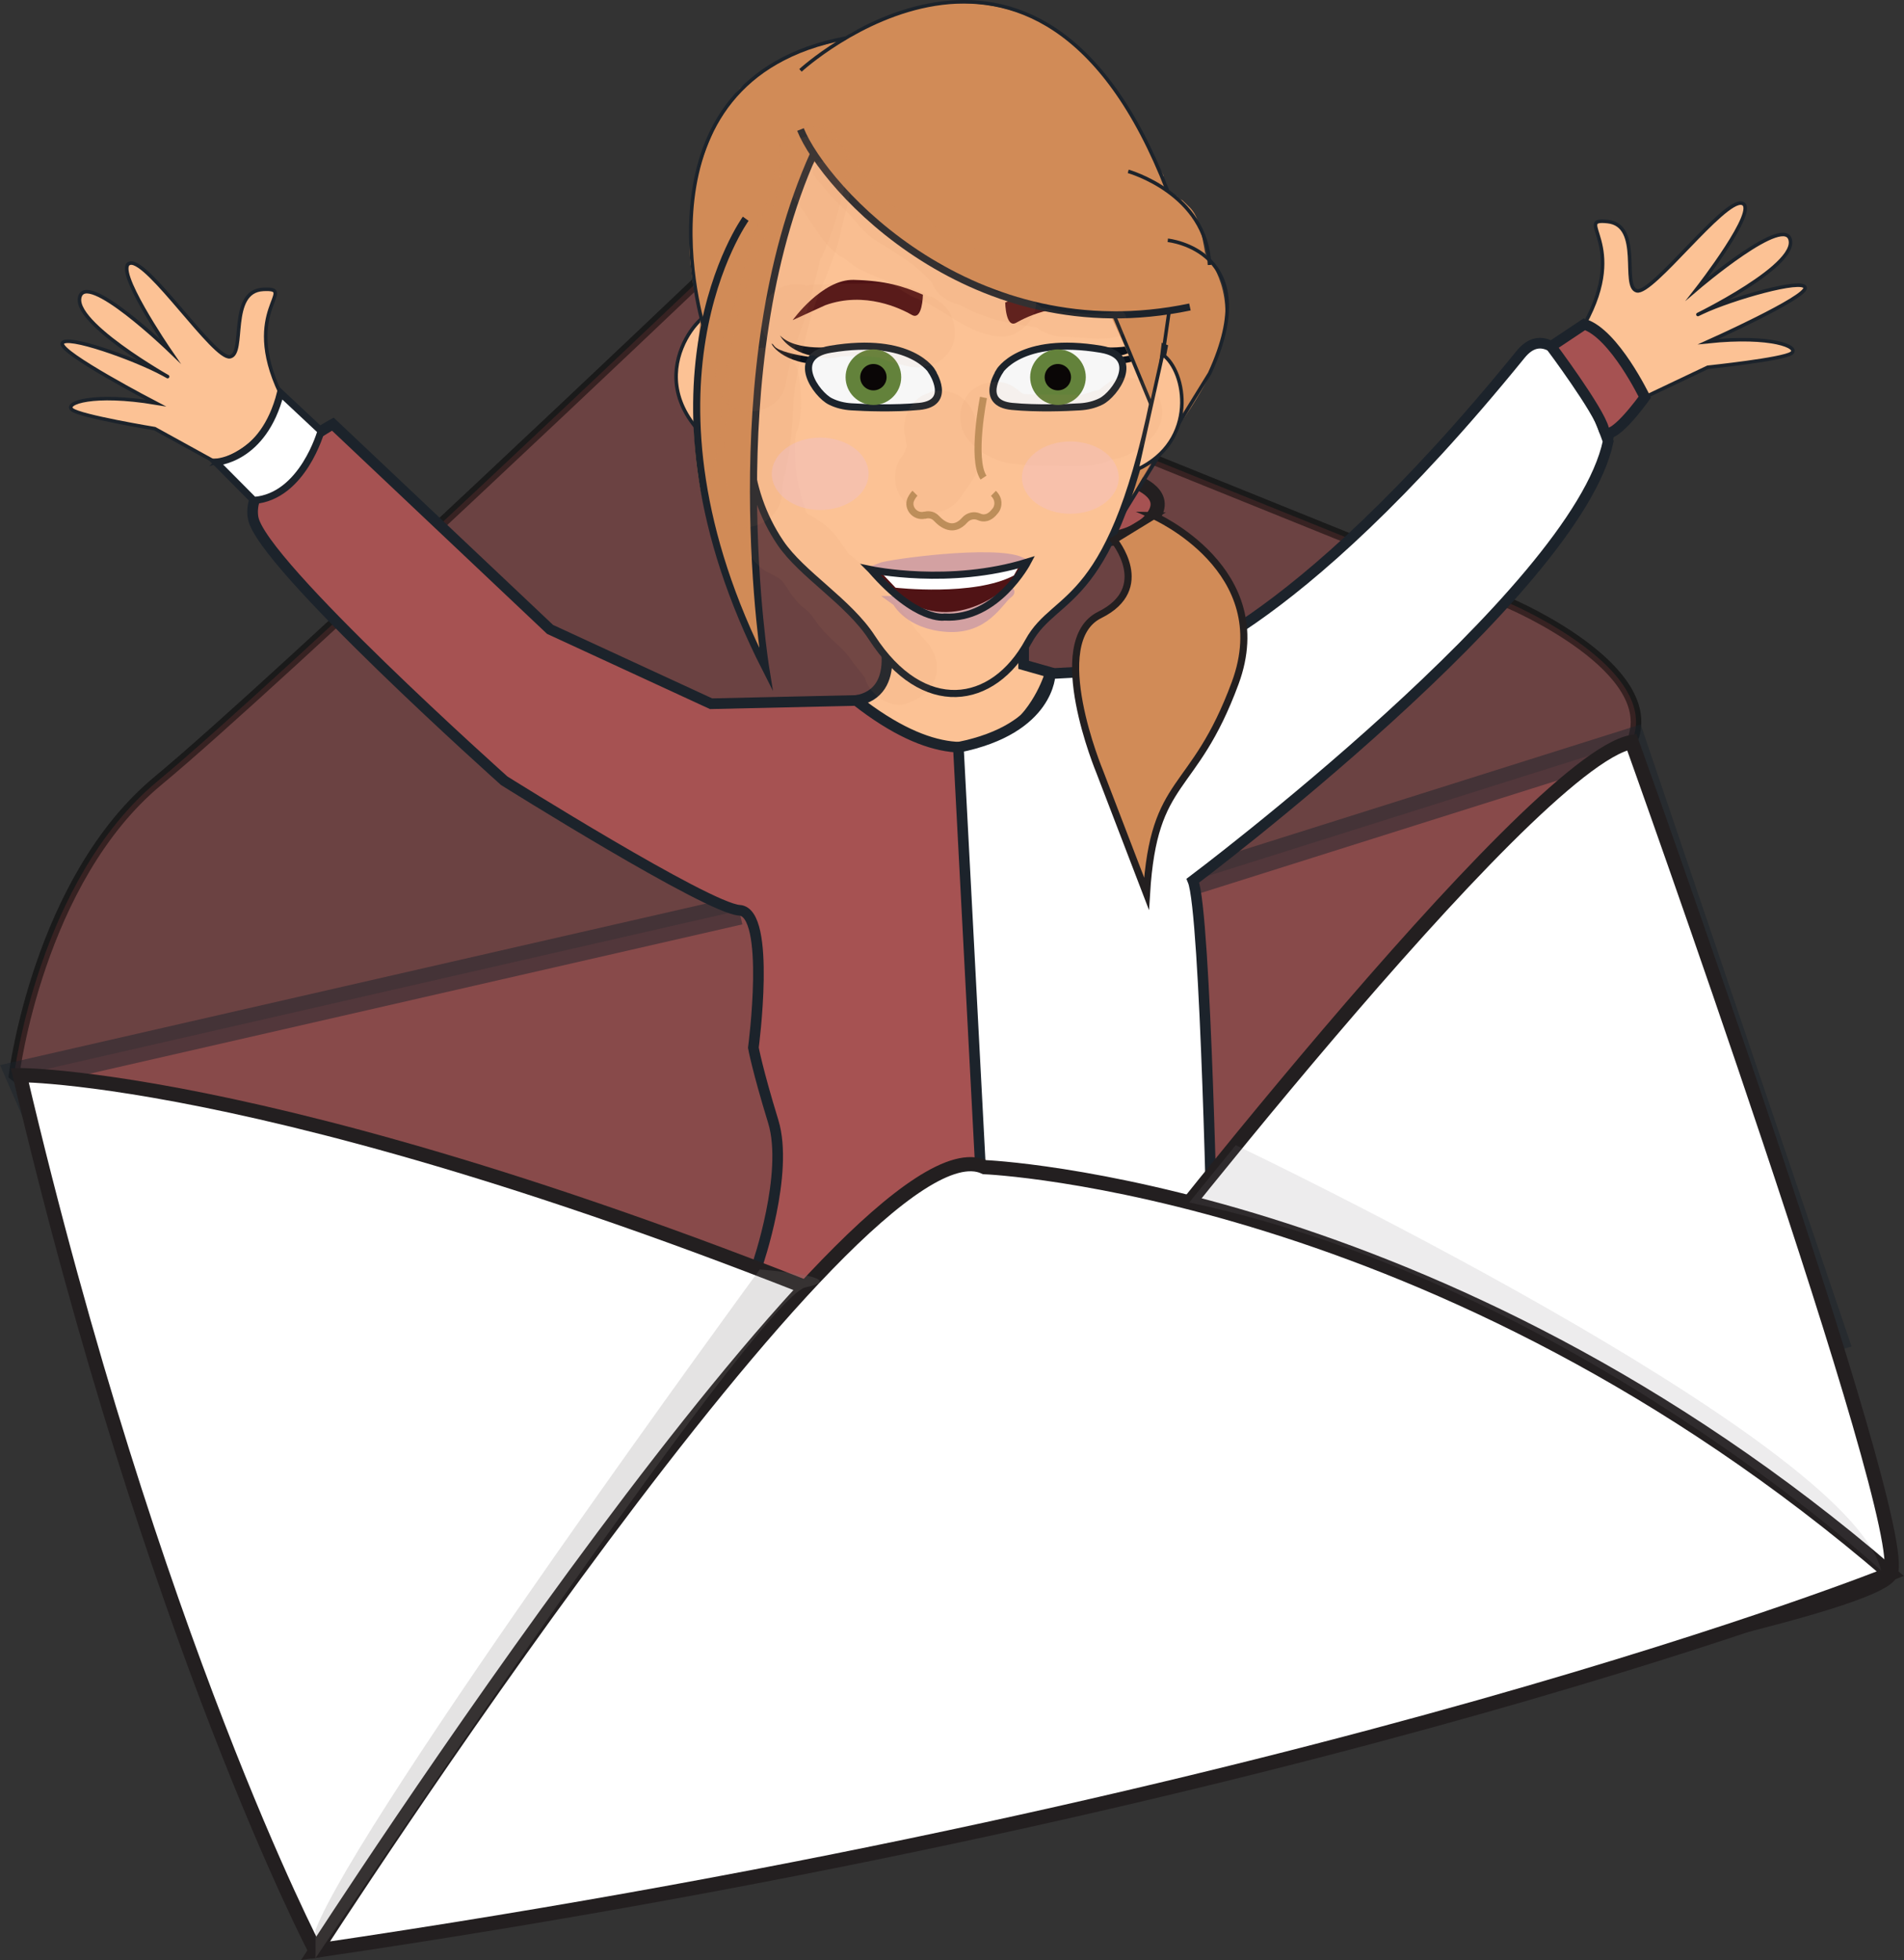 <?xml version="1.0" encoding="UTF-8"?><svg id="Layer_2" xmlns="http://www.w3.org/2000/svg" viewBox="0 0 134.2 138.18"><rect x="0" y="0" width="134.2" height="138.18" fill="#333333" stroke="none"/><defs><style>.cls-1{stroke-width:2px;}.cls-1,.cls-2,.cls-3,.cls-4,.cls-5,.cls-6,.cls-7,.cls-8,.cls-9,.cls-10,.cls-11,.cls-12,.cls-13,.cls-14,.cls-15,.cls-16,.cls-17{stroke-miterlimit:10;}.cls-1,.cls-2,.cls-3,.cls-4,.cls-8,.cls-12,.cls-14,.cls-15,.cls-16,.cls-17{stroke:#1c232b;}.cls-1,.cls-4,.cls-10,.cls-13{fill:#a65252;}.cls-1,.cls-13{opacity:.49;}.cls-2,.cls-3,.cls-7,.cls-9,.cls-11,.cls-12,.cls-17{stroke-width:.5px;}.cls-2,.cls-6,.cls-18,.cls-15{fill:#fff;}.cls-3{fill:#f7f7f7;}.cls-4,.cls-5,.cls-8,.cls-13,.cls-15{stroke-width:.75px;}.cls-5,.cls-7{fill:#d3a1a2;stroke:#d3a1a2;}.cls-6,.cls-9,.cls-10{stroke:#231f20;}.cls-19{fill:#63823b;}.cls-19,.cls-20,.cls-21,.cls-22,.cls-18,.cls-23,.cls-24,.cls-25,.cls-26,.cls-27{stroke-width:0px;}.cls-8,.cls-14,.cls-17{fill:#fcc295;}.cls-20{fill:#0a0606;}.cls-28{opacity:.07;}.cls-9,.cls-26{fill:#d18b57;}.cls-21{fill:#501315;}.cls-11{stroke:#bd8e5a;}.cls-11,.cls-12,.cls-16{fill:none;}.cls-22{opacity:.14;}.cls-22,.cls-25{fill:#7c7779;}.cls-23{fill:#0b111a;}.cls-24{opacity:.32;}.cls-24,.cls-27{fill:#edbfd9;}.cls-13{stroke:#000;}.cls-25{opacity:.21;}.cls-14,.cls-16{stroke-width:.25px;}.cls-27{opacity:.34;}</style></defs><g id="Layer_1-2"><path class="cls-13" d="m.99,75.79s1.7-13.75,10.15-20.75c8.44-7,38.35-35.49,38.35-35.49l56.99,23.02s10.75,4.6,8.53,9.75C78.12,138.04.99,75.79.99,75.79Z"/><polyline class="cls-1" points="84.08 62.08 115.01 52.32 129.22 94.25 22.63 124.49 1.4 75.79 52.1 64.19"/><path class="cls-10" d="m79.83,33.89s2.6.79,1.49,2.46-3.8,1.72-3.8,1.72l2.32-4.18Z"/><path class="cls-8" d="m62.17,44.37s1.53,4.44-1.83,5.02c0,0,1.78,6.51,6.97,5.28,5.19-1.22,7.17-3.86,6.67-7.28l-1.83-.52v-3.93s-.86,2.83-4.32,3.03-5.65-1.61-5.65-1.61Z"/><polygon class="cls-26" points="77.14 37.14 81.14 23.65 85.49 25.22 78.51 37.14 77.14 37.14"/><path class="cls-26" d="m82.39,15.66s7.02,3.46,2.42,11.64-9.32,7.47-9.32,7.47l-8.25-15.77,15.15-3.33Z"/><path class="cls-14" d="m50.16,22.28c.04-1.12-5.66,4.12,0,8.97,5.82,4.98,0-8.97,0-8.97Z"/><path class="cls-17" d="m52.83,31.97c.17,2.25.91,4.42,2.17,6.29,1.5,2.23,4.8,4.14,6.46,6.7,3.59,5.54,8.53,4.85,11.03.26,1.98-3.63,5.99-2,9.12-18.59,0,0,.78-3.47.78-4.6s-18.93.17-24.75-11.47c0,0-5.8,8.03-4.81,21.41Z"/><path class="cls-23" d="m77.14,24.43s2.87.41,4-.78c0,0-.55,1.18-2.55,1.49s2.43-.03,2.95-.74,0,.94-2.49,1.23"/><path class="cls-3" d="m70.43,26.22s-1.45,2.2.9,2.43c1.76.17,3.85.09,4.78.03.52-.03,1.03-.15,1.49-.38.98-.48,2.92-3.19,0-3.68-5.73-.96-7.18,1.59-7.18,1.59Z"/><circle class="cls-19" cx="74.57" cy="26.59" r="1.96"/><circle class="cls-20" cx="74.56" cy="26.59" r=".93"/><path class="cls-23" d="m58.98,24.43s-2.87.41-4-.78c0,0,.55,1.18,2.55,1.49s-2.43-.03-2.95-.74,0,.94,2.49,1.23"/><path class="cls-3" d="m65.7,26.22s1.45,2.2-.9,2.43c-1.76.17-3.85.09-4.78.03-.52-.03-1.03-.15-1.49-.38-.98-.48-2.92-3.19,0-3.68,5.73-.96,7.18,1.59,7.18,1.59Z"/><circle class="cls-19" cx="61.56" cy="26.59" r="1.96"/><circle class="cls-20" cx="61.56" cy="26.59" r=".93"/><path class="cls-11" d="m69.32,28.02s-.87,4.34,0,5.65"/><path class="cls-11" d="m64.49,34.77s-.17.17-.29.43c-.27.61.31,1.27.96,1.12.01,0,.03,0,.04,0,.29-.08.6,0,.8.22.45.48,1.22,1.01,2,.12.25-.28.65-.38.99-.23.32.15.74.14,1.17-.43.03-.04.06-.08.08-.12.09-.18.24-.65-.22-1.1"/><path class="cls-21" d="m61.39,40.16s2.56,3.18,4.53,3.27c1.97.09,4.02-.22,6.46-3.73l-5.74,1.31-5.25-.85Z"/><path class="cls-7" d="m61.96,39.95c.67-.28,8.08-1.28,9.99-.44,0,0-5.56,2.16-9.99.44Z"/><path class="cls-5" d="m63.26,42.39s.82,1.6,3.48,1.78,3.56-1.76,4.31-2.39c.69-.59-3.52,3.71-7.79.61Z"/><path class="cls-18" d="m62.01,40.26l1.11,1.17s5.53.63,8.34-.86l.35-.63s-6.78,1.08-9.8.32Z"/><path class="cls-12" d="m61.39,40.16s5.55,1.17,11.04-.54c0,0-2.15,4.1-5.86,3.88,0,0-1.96.36-5.18-3.34Z"/><path class="cls-21" d="m65.05,20.78s-.03,1.85-.78,1.42-3.3-1.7-6.11-.68l-2.29,1.05s2.08-2.9,4.31-2.84,3.45.43,4.86,1.04Z"/><path class="cls-21" d="m70.85,21.33s.03,1.85.78,1.42,3.3-1.7,6.11-.68l2.29,1.05s-2.08-2.9-4.31-2.84-3.45.43-4.86,1.04Z"/><path class="cls-26" d="m77.14,19.68l4.16,9.22,1.22-9.91s-.59,1.3-5.37.69Z"/><path class="cls-26" d="m60.46,9.3s-7.48-1.54-7.36,31.03l.64,6.63s-7.47-11.03-3-34.95l9.72-2.72Z"/><path class="cls-26" d="m52.14,6.24s-5.85,6.68-2.53,16.82c.73,2.22,6.75-11.6,6.75-11.6v-3.04l2.63-1.72h3.28s0-7.91-10.14-.46Z"/><path class="cls-26" d="m85.39,20.77c-.83-6-1.06-5.66-2.05-6.65-.16-.06-.3-.16-.39-.29-.49-.05-.76-.49-.75-.89-.12-.17-.19-.37-.19-.57-.34-.56-.72-1.28-1.17-2.22-7.83-16.49-21.47-7.45-21.47-7.45-12.81,4.7-8.53,7.12-10.24,22.16-1.62,14.24,5.73,22.76,2.43-3.21,0,0,2.75-14.18,6.15-9.97,7.67,9.51,16.23,10.69,20.92,10.48,1.84,1.41,7.69,5.42,6.76-1.38Z"/><path class="cls-12" d="m56.42,9.13c1.67,4.16,12.16,15.72,27.45,12.51"/><path class="cls-12" d="m52.56,15.42s-8.65,11.95,1.42,31.75c0,0-3.45-21.23,3.37-36.32"/><path class="cls-16" d="m56.42,4.96s16.68-15.29,25.88,8.51"/><path class="cls-16" d="m79.52,12.08s5.56,1.56,5.73,6.6"/><path class="cls-16" d="m49.63,23.16s-5.47-17.55,9.96-20.47"/><polyline class="cls-16" points="78.51 22.19 81.37 29.09 82.39 22.03"/><path class="cls-16" d="m79.15,36.22l6.11-9.9c4-8.69-2.95-9.38-2.95-9.38"/><path class="cls-14" d="m80.13,33.11c4.33-2,3.49-6.96,1.81-8.12l-1.81,8.12Z"/><g class="cls-28"><path class="cls-26" d="m68.88,31.58s-.57-.45-.28-.18c.18.16.39.32.59.46.19.13.39.23.59.34.75.39,1.39.49,2.23.56.97.08,1.97.08,2.94.08.52,0,1.05.03,1.56-.01.27-.02.54-.06.8-.11.2-.03.09-.02-.32.04l.66-.09c.25-.06.48-.2.72-.29-.14.05-.58.23-.18.09.23-.08,1.31-.44.17-.15s.02.08.27.03c.36-.07.78-.21,1.08-.41.12-.06.08-.05-.12.04-.28.12-.24.1.12-.05.2-.08.34-.14.5-.26.21-.14.41-.31.6-.47.16-.14.47-.33-.13.08,1.08-.74,1.66-2.23.9-3.42-.69-1.07-2.27-1.69-3.42-.9-.27.19-.55.39-.79.62s.18-.13.22-.15l.38-.15-.6.25c-.31.14.13-.05.21-.08-.36.11.2,0,.28-.01-.55.06-.94.15-1.45.39.05-.03.59-.23.26-.13-.21.07-.56.16-.72.3l.9-.23-.66.09c-.37.06.22,0,.25-.03-.07.08-.57,0-.68,0-.27,0-.54,0-.81,0-.86,0-1.74,0-2.59-.04-.19,0-.37-.05-.56-.05-.31,0,.54.08.24.02-.27-.06.44.24.2.07-.09-.06-.19-.1-.28-.15-.09-.05-.39-.27-.03.01.31.24.16.11.08.03-.17-.17-.4-.34-.6-.47-1.12-.68-2.8-.28-3.42.9s-.29,2.69.9,3.42h0Z"/></g><g class="cls-28"><path class="cls-26" d="m64.1,28.79c-.08.1-.13.21-.15.34-.06.11-.1.22-.14.34l-.09.66s0,.05,0,.07c0,.29.08.59.13.88l-.09-.66c.03.26.06.52.1.78.03.18.09.29.16.47.06.15.11.29.2.43.04.06.07.11.1.18l-.25-.6c.05.13.09.26.12.4l-.09-.66c.03.22.02.46,0,.69l.09-.66c0,.05-.02.1-.04.16l.25-.6c-.03.07-.06.14-.11.2l.39-.51c-.3.37-.54.73-.8,1.12l.39-.51s-.04.05-.07.07l.51-.39c-.46.35-.76.54-1.05,1.05-.15.26-.23.55-.34.82l.25-.6s-.03.06-.05.09l.39-.51-.02.02.51-.39s-.04.02-.06.03l.6-.25h-.03c1.03,1.03,2.05,2.06,3.08,3.08v-.04c-.07.2-.16.4-.24.6.02-.04.05-.08.08-.12l-.39.51c.23-.27.52-.6.68-.93.27-.54.57-1.1.53-1.73-.04-.67-.25-1.29-.73-1.77-.43-.43-1.15-.76-1.77-.73s-1.32.24-1.77.73-.77,1.11-.73,1.77v.05c.03-.22.06-.44.09-.66v.04c.07-.2.16-.4.24-.6-.12.26-.24.5-.41.73l.39-.51c-.36.44-.65.77-.79,1.33-.22.87,0,1.79.64,2.43.31.31.68.52,1.1.64.44.12.89.12,1.33,0,.67-.13,1.29-.67,1.63-1.24.15-.26.24-.55.35-.83l-.25.6s.03-.06.05-.09l-.39.51s.03-.04.06-.06l-.51.39c.2-.16.44-.3.62-.48.19-.19.35-.44.5-.67.09-.13.17-.28.26-.41l-.39.51c.18-.22.38-.44.52-.68.02-.03.03-.07.05-.11.1-.21.22-.45.28-.67.1-.38.12-.78.12-1.18,0-.2-.03-.39-.06-.59-.03-.21-.05-.38-.11-.57-.09-.28-.19-.56-.33-.81-.05-.09-.11-.16-.15-.25l.25.6c-.02-.06-.03-.11-.04-.17l.09.66c-.03-.33-.08-.65-.14-.97l.09.66s0-.06,0-.1l-.09.66v-.04c-.07.2-.15.4-.24.6l.03-.04c.18-.29.28-.6.3-.93.07-.33.06-.66-.04-1-.16-.58-.61-1.21-1.15-1.49-.58-.31-1.28-.46-1.93-.25l-.6.25c-.38.22-.67.52-.9.9h0Z"/></g><g class="cls-28"><path class="cls-26" d="m54.85,24.67c1.02.63,2.2.44,3.31.26l-.66.09c.51-.04.97-.05,1.49-.13l-.66.09c.73-.05,1.49,0,2.22,0,.69,0,1.44-.08,2.13,0l-.66-.09c.19.05.37.11.56.15.1.03.2.06.31.08.64.13-1.27-.92-.39-.24.28.22.81.63,1.15.59l.1.03-.49-.2s.08.04.12.07c.34.22.1-.02-.72-.73l2.16-3.76c-.1.01-.2.01-.29,0l.66.09c-.29-.05-.56-.15-.84-.24-.12-.04-.25-.07-.37-.09-.41-.08.49.11.21.09-.33-.03-.73-.33-1.1-.39-.49-.08-1-.14-1.5-.19-1.34-.14-2.65,0-3.97.22-.58.1-1.21.66-1.49,1.15-.31.54-.45,1.33-.25,1.93.45,1.39,1.69,1.98,3.08,1.75.17-.03.33-.08.51-.11l-.66.09c1.21-.15,2.43-.08,3.63.08l-.66-.09c.08.01.2.05.28.05.27,0-.58-.25-.22-.08s.7.29,1.07.39c.64.17,1.23.4,1.92.36.89-.05,1.7-.45,2.16-1.24s.39-1.69,0-2.52c-.23-.49-.73-.87-1.19-1.13-.25-.14-.58-.18-.81-.33l.4.18c.48.38.41.33-.2-.14-.72-.44-1.93-.7-2.76-.73-.73-.03-1.46.02-2.19.02-.9,0-1.79-.02-2.68.12l.66-.09c-.21.02-.42,0-.63.02-.39.02-.77.11-1.15.16l.66-.09c-.23.01-.46.03-.69.02l.66.09c-.25-.05-.15,0,.31.15-1.11-.69-2.8-.28-3.42.9s-.29,2.69.9,3.42h0Z"/></g><g class="cls-28"><path class="cls-26" d="m51.47,27.63c-.06-.33-.05.56-.05.59,0,.27.05.57.01.84.05-.36,0-.17-.09.06-.12.34-.17.66-.22,1.02.12-.82-.06.58-.07.72-.01.36,0,.72,0,1.09.01.67-.01,1.34.11,2,.03.15.27.74.1.23.12.37.14.85.22,1.23-.09-.45.16.92.21,1.11.34,1.3.96,2.69,2.01,3.56.39.32.92.46,1.29.76.33.27.56.77.87,1.17.18.24.36.47.58.67.1.09.83.67.61.48-.31-.27.16.21.22.31.21.3.42.59.65.87.27.33.59.61.9.91.21.21.44.4.65.61-.24-.23.21.23.28.33.7.99,1.43,1.82,2.07,2.62l1.1-4.18-.21.09c-1.25.51-2.13,1.66-1.75,3.08.33,1.19,1.82,2.26,3.08,1.75l.21-.09c1.84-.75,2.35-2.61,1.1-4.18.26.33-.38-.43-.46-.51-.03-.04-.35-.38-.25-.26-.24-.29-.58-.84-.89-1.27-.62-.84-1.44-1.43-2.13-2.21-.37-.42.3.46-.24-.36-.14-.2-.27-.4-.43-.59-.18-.23-.36-.41-.58-.6-.88-.75-.25-.02-.61-.52-.13-.17-.57-.84-.83-1.17-.44-.54-.99-.98-1.59-1.33-.07-.04-.64-.38-.67-.35.13-.11.54.74.12-.1-.09-.18-.19-.65-.31-1.02-.19-.6.11.71-.06-.24,0,0-.24-.9-.15-.56-.11-.43-.18-1.13-.2-1.35-.03-.65-.04-1.31-.02-1.96-.02.44.06-.52.06-.53-.18.55.11-.07.14-.18.33-1.16.24-2.66.03-3.83-.24-1.33-1.86-2.08-3.08-1.75-1.4.39-1.98,1.74-1.75,3.08h0Z"/></g><g class="cls-28"><path class="cls-26" d="m54.86,11.33c.07.71.22,1.33.6,1.94.27.44.63.82.93,1.24.16.23-.27-.39,0,.05.43.56.52.68.27.35l.12.19c.24.38.5.75.75,1.12.28.42.59.84.93,1.21.2.21.42.39.66.56.2.15.4.22.09.02.49.32.88.72,1.41.98.48.24.98.47,1.48.66.15.06.32.09.47.16-.55-.26,0,.07.1.11.21.11.22.1.04-.03-.29-.24-.17-.15.38.28.11.08.22.15.34.22.3.18.59.38.9.54-.34-.17,1.23.53.62.25.2.09.41.19.61.3,1.65.89,3.01,2.14,4.97,2.24,1.31.07,2.56-1.2,2.5-2.5-.06-1.41-1.1-2.43-2.5-2.5.88.05-.26-.03.22.07.35.07-.11-.08-.21-.14-.3-.17-.58-.37-.88-.55-.59-.34-1.16-.74-1.77-1.04-.43-.22-.88-.42-1.34-.59-.3-.12.31.23-.05-.06-.13-.1-.27-.18-.41-.26-.02-.01-.36-.21-.36-.21-.05.08.87.46-.31-.23-.33-.2-.7-.39-1.05-.54-.22-.09-.42-.17-.65-.25-.25-.08-.17-.08.02.02-.33-.17-.67-.31-.99-.49-.2-.14-.24-.16-.09-.05.11.08.11.08,0,0-.19-.23-.5-.37-.74-.56-.4-.3.31.16.08.03-.07-.04-.29-.39-.03-.01-.21-.31-.4-.63-.61-.94-.27-.4-.68-.84-.89-1.25.09.17.15.2.03,0-.15-.24-.38-.49-.56-.72-.16-.2.21.34-.03-.06-.28-.46-.13-.58-.03.42-.13-1.3-1.06-2.56-2.5-2.5-1.24.06-2.64,1.11-2.5,2.5h0Z"/></g><g class="cls-28"><path class="cls-26" d="m57.44,12.47c.65.77,1.26,1.55,2,2.23.85.77,1.35,1.7,2.35,2.3.81.48,1.6.98,2.37,1.53.95.67,1.63,1.61,2.55,2.32,1.7,1.31,3.7,1.86,5.81,2.15s4.32,1.3,6.4.68c.79-.23.45-1.33-.33-1.21-1.03.17-2.24.01-3.28,0-.64,0-1.05-.07-1.56-.49-.36-.31-.6-.59-1.05-.78-.87-.38-1.91-.54-2.85-.67-1.06-.15-2.79-.06-3.08-1.32l-.6.79c1.21.09,2.03.82,2.99,1.45s2.04.97,3.14,1.24,2.31.53,3.49.62c.99.07,2.23.21,3.18-.17.74-.29.42-1.5-.33-1.21-.91.36-2.26.19-3.22.09-1.28-.14-2.58-.43-3.8-.81-1.13-.35-1.94-.96-2.88-1.62-.71-.5-1.7-.78-2.57-.84-.42-.03-.69.42-.6.79.62,2.76,4.37,1.93,6.41,2.74.61.24.89.75,1.45,1.05.48.26.98.38,1.52.41,1.26.06,2.73.16,3.97-.05l-.33-1.21c-1.83.55-4.07-.43-5.89-.7-2.24-.33-4.33-.93-5.95-2.6-1.25-1.28-2.65-2.27-4.19-3.18-.96-.57-1.56-1.53-2.36-2.29-.69-.65-1.26-1.39-1.87-2.12-.52-.62-1.4.27-.88.88h0Z"/></g><g class="cls-28"><path class="cls-26" d="m54.99,11.98c.03.97-.08,1.09-.33,2.06-.19.72-.33,1.44-.58,2.14-.73,2.05-1.64,3.99-2.08,6.14s-1.02,4.26-1.12,6.47c-.04.84-.06,1.67-.22,2.5-.23,1.13-.65,2.3-.56,3.36.11,1.35,1.07,2.5,2.5,2.5,1.27,0,2.61-1.15,2.5-2.5.05.58,0-.15.04-.39.04-.21.08-.42.13-.63.11-.49.23-.99.31-1.49.18-1.05.27-2.11.31-3.18.06-2.06.63-4.08,1.14-6.14s1.51-3.77,2.05-5.74c.19-.69.33-1.4.51-2.09.13-.51.27-.99.33-1.52-.06.51.04-.35.05-.4.05-.38.05-.72.04-1.1-.09-3.21-5.09-3.22-5,0h0Z"/></g><g class="cls-28"><path class="cls-26" d="m54.69,11.46c0,.16,0,.32,0,.48.07-.46.06-.52-.02-.18-.09.29-.11.6-.17.89-.12.58-.31,1.17-.49,1.74-.1.31-.21.62-.32.93-.14.42.06-.06-.17.38-.39.75-.57,1.5-.79,2.3-.37,1.32-.63,2.63-1.11,3.91s-.86,2.62-1.11,3.95.35,2.76,1.75,3.08c1.23.28,2.82-.37,3.08-1.75s.64-2.68,1.11-3.95c.5-1.36.8-2.76,1.18-4.15.09-.32.13-.68.25-.99-.06.21-.03.17.09-.12.13-.28.25-.56.36-.84.24-.61.46-1.24.63-1.88.34-1.23.75-2.52.73-3.8s-1.14-2.56-2.5-2.5-2.52,1.1-2.5,2.5h0Z"/></g><path class="cls-4" d="m113.35,30.75s-2.14-3.65-4.42-5.14c-.47,1.8-1.98,3.19-3.41,4.29-.99.76-2.03,1.47-3.1,2.14-.38.54-.8,1.05-1.33,1.46-.28.21-.57.2-.8.07-.28.25-.56.5-.82.76-1.9,1.92-3.71,3.88-5.62,5.74-.19.4-.38.8-.59,1.19-.24.47-.71.54-1.06.36-1.2,1.09-2.45,2.13-3.8,3.08-.32.22-.73.15-.99-.07-.08.09-.17.19-.25.28-.34.36-.81.31-1.11.07-.09.08-.18.16-.25.23-3.37,3.09-11.78,2.27-11.78,2.27,0,0-2.93,10.31-13.67,1.9l-10.23.23-11.35-5.24-15.31-14.47s-6.18,3.37-5.62,6.6c.56,3.23,17.7,18.54,17.7,18.54,0,0,14.33,8.99,16.58,9.13,2.25.14.98,9.69.98,9.69,0,0,.28,1.55,1.4,5.2s-1.12,10.12-1.12,10.12c0,0,9.83,11.38,31.33,0,0,0-.28-22.48-1.4-27.11,0,0,28.1-20.51,30.06-31.33Z"/><path class="cls-15" d="m67.55,52.69l2.18,41.49s8.95-.43,15.75-4.99c0,0-.49-24.92-1.4-27.11,0,0,27.06-20.32,29.27-30.97,0,0-3.27-9.71-6.18-6.12-16.41,20.21-25.44,22.09-25.44,22.09l-7.71.41s0,3.89-6.46,5.19Z"/><path class="cls-14" d="m15.21,32.59l-4.3-2.37s-5.26-.87-5.83-1.34,1.48-1.2,5.89-.47c0,0-6.76-3.52-6.58-4.2s5.13,1.08,7.12,2.17-6.25-3.3-5.9-5.37c.36-2.07,6.36,3.72,6.36,3.72,0,0-4.07-5.94-2.79-6.18s5.91,6.8,7.03,6.6-.14-4.63,2.35-4.75-1.61,1.41,1.2,7.32c0,0-.48,3.63-4.56,4.88Z"/><path class="cls-14" d="m115.93,28l4.44-2.11s5.3-.55,5.9-.99-1.41-1.28-5.86-.82c0,0,6.96-3.12,6.82-3.8s-5.19.77-7.24,1.74,6.44-2.92,6.21-5.01-6.57,3.33-6.57,3.33c0,0,4.42-5.68,3.15-6.01s-6.31,6.44-7.41,6.17.41-4.62-2.06-4.88,1.52,1.5-1.63,7.23c0,0,.27,3.65,4.26,5.14Z"/><path class="cls-2" d="m17.9,35.29l-2.69-2.71s3.36-.14,4.56-4.88l2.86,2.68s-1.28,4.63-4.73,4.9Z"/><path class="cls-4" d="m111.67,22.86l-2.34,1.56s3.34,4.47,3.7,5.81,2.9-2.23,2.9-2.23c0,0-2.15-4.47-4.26-5.14Z"/><path class="cls-9" d="m81.31,36.35s8.7,3.81,5.75,11.8c-2.95,7.99-5.73,6.43-6.25,14.85l-3.3-8.6s-3.82-9.16,0-11.05,1-5.28,1-5.28l2.81-1.72Z"/><path class="cls-6" d="m1.4,75.79s21.89-.02,70.09,21.08c48.21,21.11-49.25,40.65-49.25,40.65,0,0-11.47-21.84-20.85-61.73Z"/><path class="cls-6" d="m77.75,92.44s29.97-38.82,37.26-40.13c0,0,19.8,55.24,18.24,58.63-1.56,3.39-58.89,13.55-58.89,13.55h-28.92l32.31-32.05Z"/><path class="cls-6" d="m22.24,137.52s38.3-59.41,47.16-55.24c0,0,32.05,1.3,63.84,28.66,0,0-40.13,16.16-111,26.58Z"/><path class="cls-25" d="m22.24,138.04s31.11-46.56,34.55-47.29-3.24-1.26-3.24-1.26c0,0-28.29,38.65-31.31,46.56v1.48"/><path class="cls-22" d="m132.58,110.71s-21.87-20.24-48.76-25.94l3.28-4.04s43.14,20.54,45.49,29.98Z"/><ellipse class="cls-24" cx="75.44" cy="33.67" rx="3.41" ry="2.55"/><ellipse class="cls-27" cx="57.81" cy="33.4" rx="3.41" ry="2.55"/></g></svg>